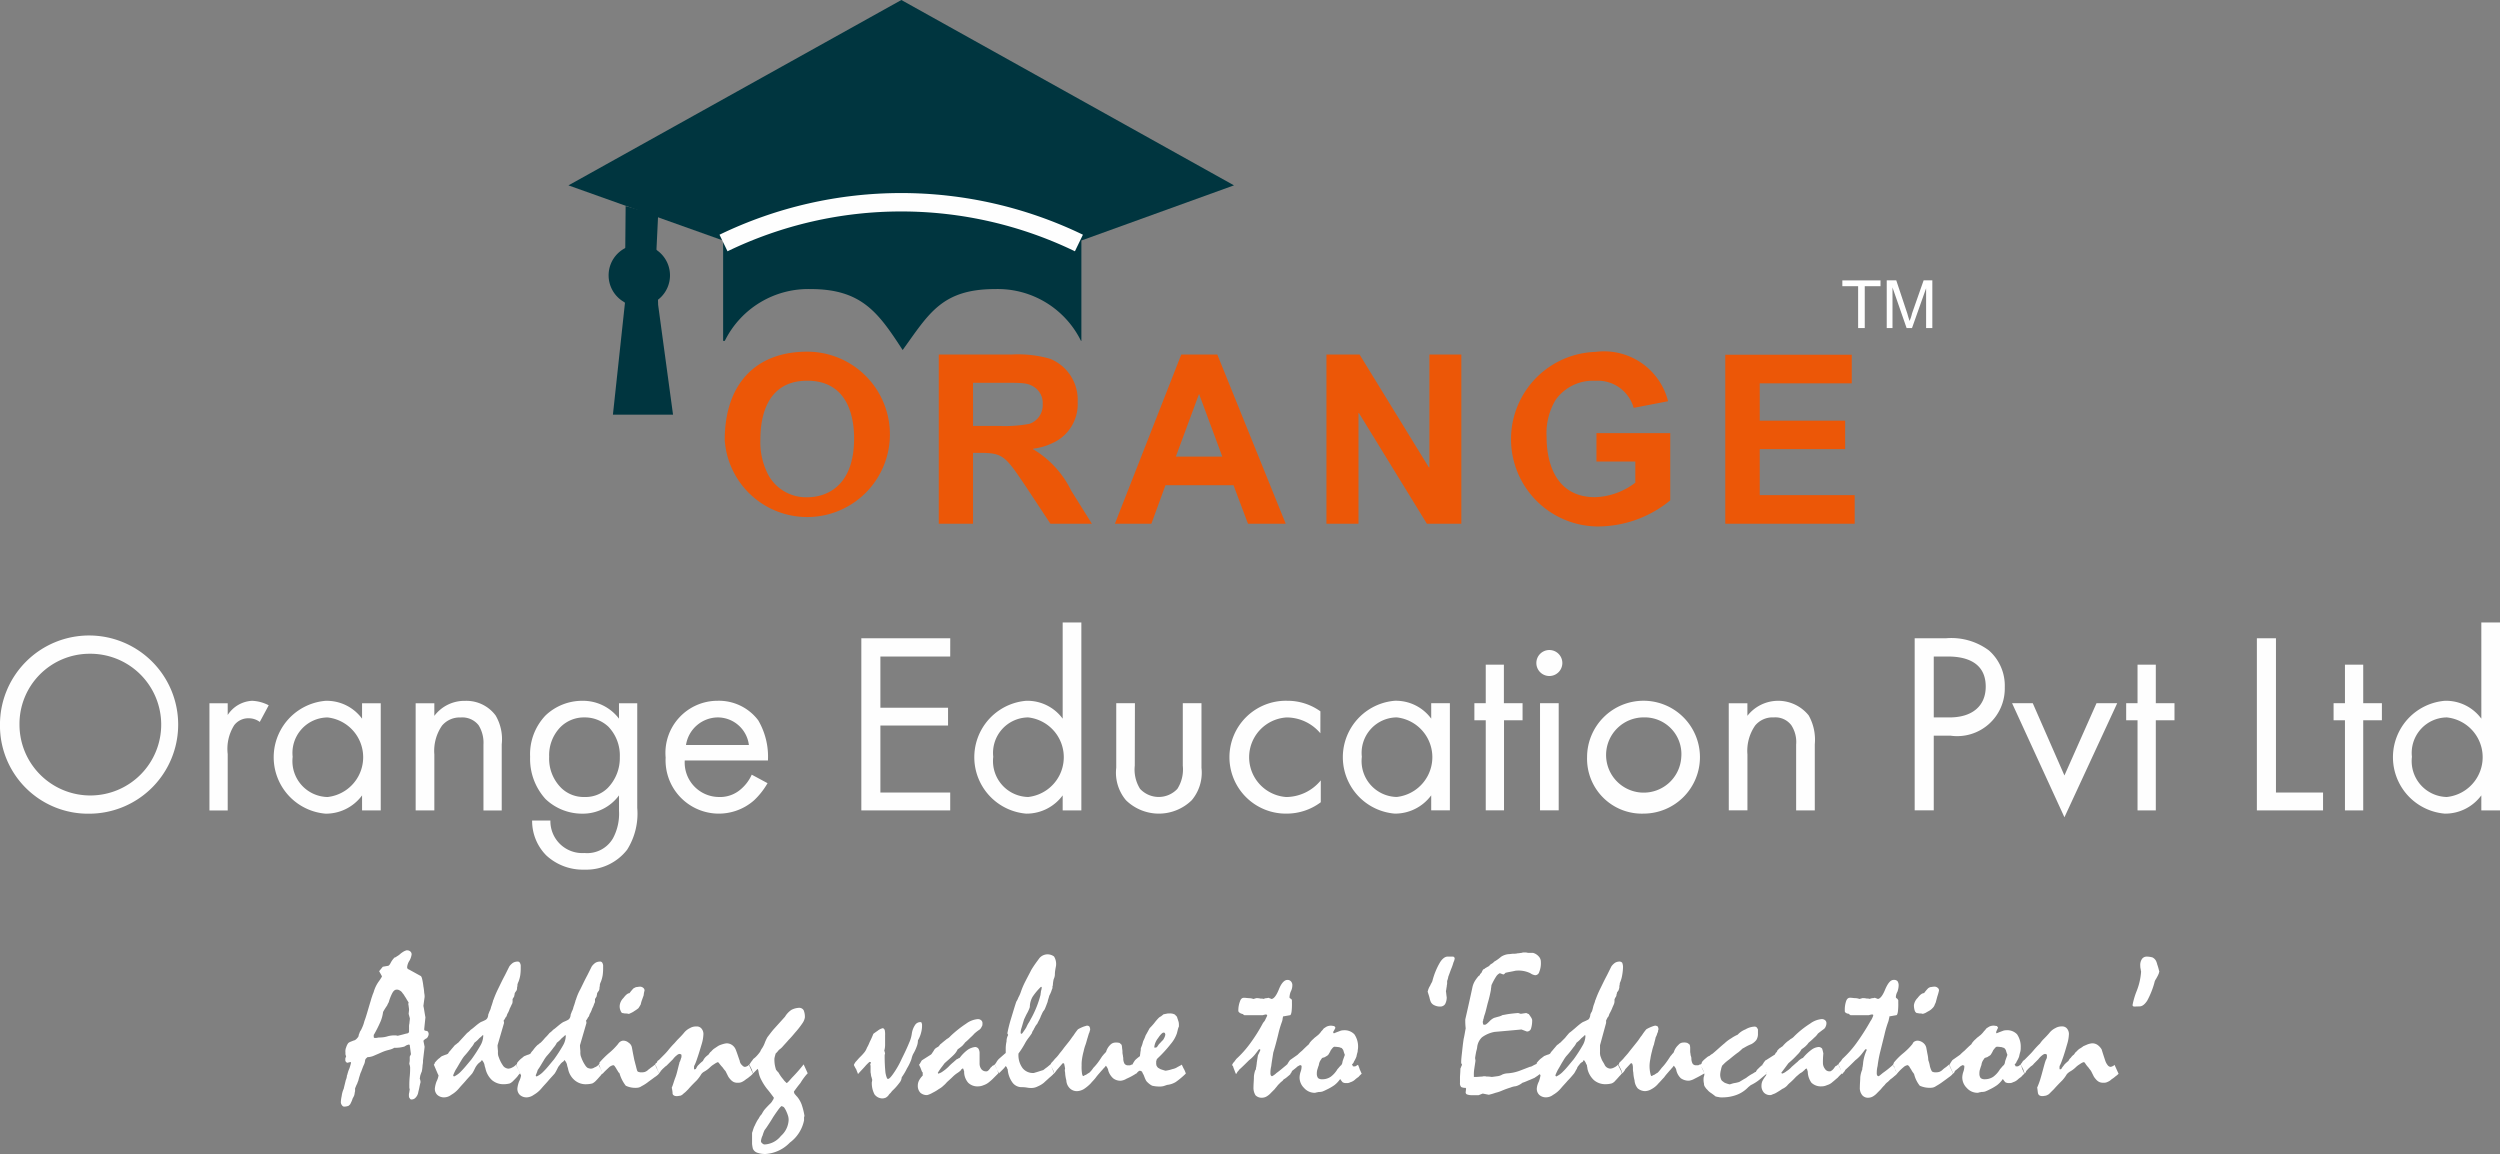<svg xmlns="http://www.w3.org/2000/svg" width="92.366" height="42.646" viewBox="0 0 92.366 42.646"><rect x="0" y="0" width="92.366" height="42.646" fill="#808080" stroke="none"/><defs><style>.a{fill:#00353f;}.a,.c,.d{fill-rule:evenodd;}.b{fill:none;stroke:#fefefe;stroke-miterlimit:10;stroke-width:0.68px;}.c{fill:#ec5707;}.d,.f{fill:#fff;}.e{fill:#fefefe;}</style></defs><g transform="translate(-2401 -3794)"><g transform="translate(1988.602 3531.986)"><path class="a" d="M452.351,274.608V270.9l5.638-2.038L445.7,262.014l-12.3,6.849,5.715,2.038v3.708h.061a3.441,3.441,0,0,1,3.172-1.915c1.9,0,2.513.889,3.4,2.252.965-1.333,1.44-2.252,3.417-2.252a3.426,3.426,0,0,1,3.172,1.915Z"/><path class="a" d="M437.282,278.739a1.134,1.134,0,1,1-1.134,1.133,1.131,1.131,0,0,1,1.134-1.133Z" transform="translate(-1.264 -7.685)"/><path class="a" d="M436.876,279.672l.031-3.57,1.2.337-.061,1.272.061,2.022v.015l.551,4.06h-2.221l.444-4.121Z" transform="translate(-1.394 -6.474)"/><path class="b" d="M444,277.345a15.071,15.071,0,0,1,13.131,0" transform="translate(-4.871 -6.353)"/><path class="c" d="M444.085,289.316a3.055,3.055,0,1,0,3.049-3.264c-1.961,0-3.049,1.256-3.049,3.264Zm1.318-.031c0-.919.291-2.16,1.731-2.16,1.547,0,1.731,1.425,1.731,2.13,0,1.807-1.057,2.176-1.731,2.176a1.591,1.591,0,0,1-1.425-.8,2.6,2.6,0,0,1-.306-1.348Zm6.6,3.125h1.256v-2.619h.26c.858,0,.935.122,1.7,1.256l.9,1.363h1.532l-.766-1.225a3.639,3.639,0,0,0-1.41-1.532v-.015a2.3,2.3,0,0,0,.7-.2,1.574,1.574,0,0,0,.95-1.532,1.629,1.629,0,0,0-1.026-1.593,4.29,4.29,0,0,0-1.44-.154h-2.666v6.251Zm1.272-5.209h.98c.858,0,1.011,0,1.256.153a.7.7,0,0,1,.322.629.727.727,0,0,1-.49.735,4.856,4.856,0,0,1-1.134.077h-.95V287.2Zm11.537,5.209-2.527-6.251h-1.333L458.5,292.41h1.348l.521-1.424h2.513l.536,1.424Zm-4.06-2.482.858-2.314.858,2.314Zm5.562,2.482H467.5v-4.091h.016l2.512,4.091H471.3v-6.251h-1.18v4.168H470.1l-2.559-4.168h-1.225v6.251Zm9.974-2.3h1.44v.782a2.574,2.574,0,0,1-1.486.536c-1.471,0-1.792-1.3-1.792-2.221a2.4,2.4,0,0,1,.337-1.379,1.694,1.694,0,0,1,1.47-.7,1.373,1.373,0,0,1,1.41,1l1.271-.245a2.439,2.439,0,0,0-2.681-1.823,3.226,3.226,0,0,0,.062,6.45,4.228,4.228,0,0,0,2.7-.965v-2.483h-2.727v1.058Zm4.765,2.3h4.78v-1.057h-3.508v-1.7h3.156V288.6h-3.156v-1.379h3.4v-1.057h-4.673v6.251Z" transform="translate(-4.911 -11.045)"/><path class="d" d="M521.061,282.939v-1.547h-.583v-.214h1.41v.214h-.582v1.547Zm1.057,0v-1.762h.352l.413,1.241c.031.122.062.2.077.26a1.383,1.383,0,0,0,.092-.276l.429-1.225h.322v1.762h-.23v-1.471l-.521,1.471h-.2l-.521-1.5v1.5Z" transform="translate(-40.012 -8.805)"/></g><g transform="translate(1969.293 3522.732)"><path class="e" d="M435.006,301.331a3.292,3.292,0,1,0-3.3-3.284,3.253,3.253,0,0,0,3.3,3.284Zm0-5.909a2.618,2.618,0,1,1-2.579,2.625,2.592,2.592,0,0,1,2.579-2.625Zm4.439,5.789h.675v-2.085a1.633,1.633,0,0,1,.24-1.064.655.655,0,0,1,.555-.256.675.675,0,0,1,.39.135l.33-.615a1.449,1.449,0,0,0-.615-.166,1.141,1.141,0,0,0-.9.525v-.435h-.675Zm5.639-3.39a1.618,1.618,0,0,0-1.35-.66,2.092,2.092,0,0,0,0,4.169,1.656,1.656,0,0,0,1.35-.675v.555h.69v-3.96h-.69Zm-1.275-.046a1.479,1.479,0,0,1,0,2.94,1.326,1.326,0,0,1-1.289-1.485,1.31,1.31,0,0,1,1.289-1.455Zm3.255,3.435h.69v-2.07a1.64,1.64,0,0,1,.285-1.064.854.854,0,0,1,.69-.3.765.765,0,0,1,.66.286,1.227,1.227,0,0,1,.18.72v2.43h.675v-2.445a1.727,1.727,0,0,0-.225-1.064,1.345,1.345,0,0,0-1.125-.541,1.391,1.391,0,0,0-1.14.555v-.465h-.69Zm7.513-3.39a1.67,1.67,0,0,0-1.35-.66,1.963,1.963,0,0,0-1.364.541,2.074,2.074,0,0,0-.57,1.529,2.2,2.2,0,0,0,.57,1.56,1.959,1.959,0,0,0,1.364.54,1.656,1.656,0,0,0,1.35-.675v.569a1.911,1.911,0,0,1-.225,1.02,1.1,1.1,0,0,1-1.05.54,1.18,1.18,0,0,1-1.26-1.2h-.675a1.807,1.807,0,0,0,.525,1.29,1.987,1.987,0,0,0,1.41.524,1.915,1.915,0,0,0,1.574-.734,2.5,2.5,0,0,0,.375-1.544v-3.87h-.675Zm-1.275-.046a1.272,1.272,0,0,1,.885.345,1.539,1.539,0,0,1,.42,1.125,1.581,1.581,0,0,1-.45,1.14,1.164,1.164,0,0,1-.855.33,1.189,1.189,0,0,1-.855-.33,1.522,1.522,0,0,1-.45-1.155,1.487,1.487,0,0,1,.4-1.08,1.227,1.227,0,0,1,.9-.375Zm6.179,2.115a1.51,1.51,0,0,1-.405.54,1.162,1.162,0,0,1-.81.285,1.272,1.272,0,0,1-1.26-1.35h3.074a2.662,2.662,0,0,0-.36-1.484,1.821,1.821,0,0,0-1.5-.721,1.926,1.926,0,0,0-1.92,2.1,1.968,1.968,0,0,0,3.27,1.575,2.765,2.765,0,0,0,.495-.63Zm-2.429-1.095a1.2,1.2,0,0,1,1.17-1.02,1.161,1.161,0,0,1,1.154,1.02Zm9.763-3.944H463.53v6.359h3.284v-.66h-2.58v-2.474h2.5v-.66h-2.5v-1.89h2.58Zm4.154,2.97a1.618,1.618,0,0,0-1.35-.66,2.092,2.092,0,0,0,0,4.169,1.656,1.656,0,0,0,1.35-.675v.555h.69v-6.944h-.69Zm-1.275-.046a1.479,1.479,0,0,1,0,2.94,1.327,1.327,0,0,1-1.29-1.485,1.31,1.31,0,0,1,1.29-1.455Zm3.944-.525h-.69v2.385a1.581,1.581,0,0,0,.36,1.2,1.739,1.739,0,0,0,2.429,0,1.582,1.582,0,0,0,.36-1.2v-2.385h-.69v2.309a1.336,1.336,0,0,1-.2.855.943.943,0,0,1-1.379,0,1.342,1.342,0,0,1-.195-.855Zm6.853.3a2.085,2.085,0,0,0-1.23-.39,2.085,2.085,0,1,0,0,4.169,2.1,2.1,0,0,0,1.244-.42V300.1a1.667,1.667,0,0,1-1.275.615,1.473,1.473,0,0,1,.015-2.94,1.631,1.631,0,0,1,1.245.585Zm4.094.27a1.618,1.618,0,0,0-1.35-.66,2.092,2.092,0,0,0,0,4.169,1.656,1.656,0,0,0,1.35-.675v.555h.69v-3.96h-.69Zm-1.274-.046a1.479,1.479,0,0,1,0,2.94,1.326,1.326,0,0,1-1.289-1.485,1.31,1.31,0,0,1,1.289-1.455Zm4.649.106v-.631h-.69v-1.424H486.6v1.424h-.42v.631h.42v3.329h.675v-3.329Zm.645-.631v3.96h.69v-3.96Zm-.135-1.484a.48.48,0,0,0,.96,0,.48.48,0,1,0-.96,0Zm3.974,5.564a2.085,2.085,0,1,0-2.1-2.085,2.026,2.026,0,0,0,2.1,2.085Zm0-3.555a1.355,1.355,0,0,1,1.38,1.47,1.39,1.39,0,1,1-1.38-1.47Zm3.135,3.435h.689v-2.07a1.641,1.641,0,0,1,.285-1.064.835.835,0,0,1,.69-.3.737.737,0,0,1,.645.286,1.13,1.13,0,0,1,.18.72v2.43h.689v-2.445a1.835,1.835,0,0,0-.225-1.064,1.444,1.444,0,0,0-2.265.014v-.465h-.689Zm6.868-6.359v6.359h.705v-2.76h.615a1.759,1.759,0,0,0,2.009-1.784,1.732,1.732,0,0,0-.585-1.364,2.323,2.323,0,0,0-1.589-.45Zm.705.675h.525c.45,0,1.395.09,1.395,1.11,0,.72-.5,1.14-1.335,1.14h-.585Zm2.894,1.725,1.934,4.214,1.95-4.214h-.765l-1.185,2.67-1.17-2.67Zm6,.631v-.631h-.69v-1.424h-.675v1.424h-.42v.631h.42v3.329h.675v-3.329Zm3.044-3.03v6.359h2.445v-.66h-1.74v-5.7Zm4.619,3.03v-.631h-.69v-1.424h-.675v1.424h-.42v.631h.42v3.329h.675v-3.329Zm3.674-.06a1.619,1.619,0,0,0-1.35-.66,2.092,2.092,0,0,0,0,4.169,1.657,1.657,0,0,0,1.35-.675v.555h.69v-6.944h-.69Zm-1.275-.046a1.478,1.478,0,0,1,0,2.94,1.326,1.326,0,0,1-1.289-1.485,1.31,1.31,0,0,1,1.289-1.455Z" transform="translate(0)"/><path class="f" d="M455.685,315.373a.166.166,0,0,1-.015-.075v-.045a.38.38,0,0,1,.03-.195.474.474,0,0,1,.075-.15.332.332,0,0,1,.075-.045c.045-.015.105-.045.165-.06a.329.329,0,0,0,.1-.09.136.136,0,0,0,.045-.105,1,1,0,0,0,.045-.12.611.611,0,0,0,.075-.135,1.273,1.273,0,0,0,.09-.255c.06-.15.12-.375.21-.675.03-.09.045-.165.075-.24.015-.06.045-.12.06-.165a1.245,1.245,0,0,1,.2-.405c.045-.06.075-.12.1-.15v-.03l-.1-.18.135-.165.18-.031c.045,0,.075-.045.105-.1a.783.783,0,0,1,.15-.21c.03,0,.045-.015.09-.045a.651.651,0,0,0,.135-.1,1.051,1.051,0,0,1,.135-.09c.045-.015.06-.03.09-.03a.182.182,0,0,1,.135.045.137.137,0,0,1,.045.105.641.641,0,0,1-.075.225.524.524,0,0,0-.09.24c0,.03,0,.045.015.06s.03.03.045.03l.435.24c.015,0,.045.045.06.12a2.385,2.385,0,0,1,.045.27,1.687,1.687,0,0,1,.03.24.629.629,0,0,1,.015.15c-.015.106-.03.211-.045.33.03.135.045.27.075.42-.015.15-.03.285-.045.435a.056.056,0,0,0,.015.045c0,.015.015.015.03.015a.209.209,0,0,1,.09.03.206.206,0,0,1,.03.09.214.214,0,0,1-.03.1c0,.015-.03.045-.045.06a.332.332,0,0,0-.075.045l-.045.045.045.225-.06.51a.677.677,0,0,1-.015.165,1.51,1.51,0,0,1-.03.24,1.117,1.117,0,0,0-.06.166.526.526,0,0,1-.015.09.428.428,0,0,1,.03.134c-.015.06-.03.12-.045.2s-.03.12-.045.2a.367.367,0,0,1-.1.18.193.193,0,0,1-.15.06c-.03,0-.045-.015-.06-.045-.03-.03-.03-.06-.03-.12a.3.3,0,0,1,.015-.1.819.819,0,0,1,.015-.1.637.637,0,0,1-.015-.076v-.075a3.12,3.12,0,0,1,.015-.33,3.1,3.1,0,0,0,.015-.33.428.428,0,0,0-.03-.135c0-.045.015-.09.015-.135v-.135l.045-.09-.045-.344-.03-.015c-.015,0-.03.015-.06.015a.8.8,0,0,0-.105.06,1.054,1.054,0,0,1-.135.03,1.083,1.083,0,0,1-.24.015.525.525,0,0,1-.134.06c-.046.015-.121.03-.21.06s-.18.075-.285.12c-.075.03-.135.06-.18.075a.783.783,0,0,1-.135.03c-.03,0-.06,0-.075.03a.141.141,0,0,0-.06.09.453.453,0,0,1-.045.165c-.03.06-.06.15-.1.254a.53.53,0,0,0-.045.12,2.048,2.048,0,0,0-.06.21,1.106,1.106,0,0,0-.045.12c-.03.044-.044.1-.075.165v.105c-.015.045-.015.09-.03.15a.83.83,0,0,1-.06.12.927.927,0,0,1-.075.18c-.015.046-.045.06-.075.09a.448.448,0,0,1-.15.03.09.09,0,0,1-.09-.045.182.182,0,0,1-.045-.135,1.192,1.192,0,0,1,.03-.21.931.931,0,0,1,.075-.27c.03-.135.06-.24.075-.314a.515.515,0,0,0,.045-.18c.015-.015.015-.045.03-.09a1.112,1.112,0,0,1,.06-.165,1.9,1.9,0,0,0,.06-.21l-.015-.03-.12.03c-.03-.015-.045-.015-.06-.045a.114.114,0,0,1-.015-.075v-.045c.015-.03.015-.046.03-.075ZM457,314.7a.909.909,0,0,0,.24-.045.949.949,0,0,1,.255-.03.3.3,0,0,1,.105.015l.18-.045c.06-.015.1-.03.18-.045.015,0,.03-.015.045-.03.015,0,.015-.03.015-.044v-.151a.5.5,0,0,1,.015-.15c0-.06.015-.12.015-.18l-.045-.165.015-.15c0-.06-.015-.105-.015-.15a.165.165,0,0,1,0-.12c-.015-.015-.015-.03-.03-.045-.015-.03-.03-.045-.045-.075s-.045-.075-.075-.12a.48.48,0,0,0-.075-.105.242.242,0,0,0-.105-.1.182.182,0,0,0-.12-.03c-.045,0-.1.03-.15.12a1.649,1.649,0,0,0-.135.345.791.791,0,0,0-.06.12,2.532,2.532,0,0,0-.15.24,1.3,1.3,0,0,1-.09.345,4.734,4.734,0,0,1-.24.48.054.054,0,0,0-.015.045v.045c0,.015,0,.03.015.03,0,.015.015.015.03.015a.412.412,0,0,0,.12-.015Zm1.935,1.005.03-.03v-.03a1.173,1.173,0,0,1,.12-.134c.03-.03.06-.046.075-.06a.386.386,0,0,1,.075-.06c.046-.015.105-.045.165-.06l.06-.03a.488.488,0,0,1,.09-.12c.045-.06.09-.105.15-.18a.2.2,0,0,1,.06-.045.318.318,0,0,1,.075-.06,143.473,143.473,0,0,1,.33-.36.751.751,0,0,0,.135-.12c.075-.045.165-.135.285-.225a.971.971,0,0,1,.09-.06,1.471,1.471,0,0,0,.165-.075.18.18,0,0,0,.075-.075.286.286,0,0,0,.03-.12c.015-.044.03-.075.045-.12a.526.526,0,0,0,.06-.165c.03-.075.045-.134.06-.179s.015-.075.03-.09a3.731,3.731,0,0,1,.165-.39c.075-.15.15-.315.255-.51l.165-.33a.566.566,0,0,1,.135-.134.339.339,0,0,1,.165-.045.09.09,0,0,1,.09.045.245.245,0,0,1,.03.15,1.863,1.863,0,0,1-.015.3,1.149,1.149,0,0,1-.075.27c-.015.015-.015.045-.03.075a.365.365,0,0,1-.015.12.223.223,0,0,1-.015.1c-.015.03-.045.06-.06.09s-.015.03-.015.06a.633.633,0,0,0-.015.075l-.045.076a.055.055,0,0,0-.015.045v.06a.259.259,0,0,1-.015.09c-.03.045-.045.1-.09.18a.806.806,0,0,1-.09.2l-.03.09a.211.211,0,0,0-.045.06.3.3,0,0,1-.06.09l.015.09-.24.825c0,.105.015.18.015.24a.5.5,0,0,0,.015.165c.015.03.03.09.06.15a1.07,1.07,0,0,0,.1.18.236.236,0,0,0,.105.1.269.269,0,0,0,.1.03.336.336,0,0,0,.15-.045.41.41,0,0,0,.135-.1l.09.18c.015.045.045.1.06.15-.015,0-.045.03-.075.075s-.09.105-.165.18a.468.468,0,0,1-.135.105.894.894,0,0,1-.21.03.656.656,0,0,1-.45-.15.819.819,0,0,1-.24-.42,1.055,1.055,0,0,0-.03-.1.667.667,0,0,0-.015-.075.4.4,0,0,0-.09-.15.211.211,0,0,1-.045.06c-.015.015-.06.045-.09.075s-.075.09-.1.135l-.045.09a1.315,1.315,0,0,1-.075.135c-.075.09-.165.18-.24.27s-.165.18-.24.27a1.081,1.081,0,0,1-.3.255.433.433,0,0,1-.24.09.364.364,0,0,1-.27-.09.308.308,0,0,1-.09-.255,1.083,1.083,0,0,1,.06-.24.755.755,0,0,0,.075-.225l-.03-.06Zm1.83-1.05a.073.073,0,0,0-.015-.045,1.143,1.143,0,0,1-.135.12,1.011,1.011,0,0,1-.18.166.734.734,0,0,1-.12.179,3.253,3.253,0,0,1-.255.315,1.257,1.257,0,0,0-.12.18c-.06.09-.12.21-.2.33-.03.06-.06.12-.09.2,0,.015.015.03.03.045a.844.844,0,0,0,.27-.2c.1-.1.225-.254.375-.434a5.519,5.519,0,0,0,.33-.51.74.74,0,0,0,.105-.345Zm1.215,1.05.03-.03v-.03a1.228,1.228,0,0,1,.12-.134c.03-.03.06-.046.075-.06a.4.4,0,0,1,.075-.06c.044-.015.1-.045.165-.06l.06-.03a.484.484,0,0,1,.09-.12,1.289,1.289,0,0,1,.15-.18.2.2,0,0,1,.06-.045.314.314,0,0,1,.075-.06,1.876,1.876,0,0,0,.165-.18,1.813,1.813,0,0,0,.165-.18.749.749,0,0,0,.135-.12c.075-.045.165-.135.285-.225a.945.945,0,0,1,.09-.06,1.518,1.518,0,0,0,.165-.075.182.182,0,0,0,.075-.075.279.279,0,0,0,.03-.12c.015-.044.03-.075.045-.12a.539.539,0,0,0,.06-.165c.03-.075.045-.134.06-.179s.015-.075.03-.09a1.952,1.952,0,0,1,.165-.39c.075-.15.15-.315.255-.51l.165-.33a.565.565,0,0,1,.135-.134.342.342,0,0,1,.165-.045.09.09,0,0,1,.09.045.245.245,0,0,1,.03.15,1.928,1.928,0,0,1-.015.3,1.2,1.2,0,0,1-.075.27c-.015.015-.015.045-.03.075a.378.378,0,0,1-.015.12.216.216,0,0,1-.015.1c-.015.03-.045.06-.06.09s-.015.03-.015.06a.615.615,0,0,0-.015.075l-.045.076a.055.055,0,0,0-.015.045v.06a.148.148,0,0,1-.03.09.767.767,0,0,1-.075.18.786.786,0,0,1-.09.2l-.03.09a.2.2,0,0,0-.045.06.307.307,0,0,1-.06.09l.015.09-.24.825c0,.105.015.18.015.24a.521.521,0,0,0,.015.165c.015.03.03.09.06.15a1.148,1.148,0,0,0,.1.18.324.324,0,0,0,.09.1.344.344,0,0,0,.12.03.243.243,0,0,0,.135-.045.341.341,0,0,0,.15-.1l.09.18c.015.045.045.1.06.15-.015,0-.045.03-.075.075-.045.045-.09.105-.165.18a.473.473,0,0,1-.135.105.9.9,0,0,1-.21.03.629.629,0,0,1-.45-.15.726.726,0,0,1-.24-.42.823.823,0,0,0-.03-.1.667.667,0,0,0-.015-.075.4.4,0,0,0-.09-.15.211.211,0,0,1-.045.06.392.392,0,0,0-.09.075c-.03.045-.075.09-.1.135l-.045.09a1.45,1.45,0,0,1-.076.135c-.075.09-.165.18-.24.27s-.165.18-.24.27a1.081,1.081,0,0,1-.3.255.473.473,0,0,1-.24.09.364.364,0,0,1-.27-.09.308.308,0,0,1-.09-.255,1.084,1.084,0,0,1,.06-.24.756.756,0,0,0,.075-.225l-.03-.06Zm1.829-1.05a.075.075,0,0,0-.015-.045,1.2,1.2,0,0,1-.135.12,1.026,1.026,0,0,1-.179.166.751.751,0,0,1-.12.179,3.424,3.424,0,0,1-.255.315,1.211,1.211,0,0,0-.12.18c-.06.09-.12.21-.21.33a1.648,1.648,0,0,1-.075.2c0,.015.015.03.03.045a.839.839,0,0,0,.27-.2c.105-.1.225-.254.375-.434a5.387,5.387,0,0,0,.33-.51.74.74,0,0,0,.105-.345Zm1.215,1.05.03-.03v-.045a3.559,3.559,0,0,1,.345-.345,2.423,2.423,0,0,0,.345-.345.253.253,0,0,1,.09-.09.207.207,0,0,1,.09-.03.3.3,0,0,1,.21.076.262.262,0,0,1,.12.179c.015.075.03.165.045.24s.03.15.045.225c.015.045.03.12.06.225a1.632,1.632,0,0,0,.045.165c.015.03.03.045.06.045a.194.194,0,0,0,.09.015.415.415,0,0,0,.134-.015.359.359,0,0,0,.135-.09c.045-.03.075-.06.12-.09s.075-.06.12-.09l.15.33a.792.792,0,0,1-.165.135c-.06.045-.135.1-.225.165a1.423,1.423,0,0,1-.255.165.316.316,0,0,1-.165.06.823.823,0,0,1-.42-.075,1.338,1.338,0,0,1-.225-.434.08.08,0,0,0-.045-.06.8.8,0,0,0-.06-.1.9.9,0,0,0-.075-.12.081.081,0,0,0-.06-.045.342.342,0,0,0-.15.075c-.06.06-.15.135-.24.24a1.1,1.1,0,0,1-.045-.121.763.763,0,0,1-.06-.15.054.054,0,0,0-.015-.03c-.015-.015-.015-.03-.03-.03Zm1.515-2.88a.184.184,0,0,1,.135.045.117.117,0,0,1,.045.105.776.776,0,0,0-.03.165c-.03.09-.06.166-.075.211s-.03.1-.03.12a1.328,1.328,0,0,1-.09.15,1.3,1.3,0,0,1-.15.105.607.607,0,0,1-.135.075.242.242,0,0,1-.075.03.377.377,0,0,0-.12-.015c-.045,0-.075-.015-.105-.015s-.06-.046-.075-.091a.379.379,0,0,1-.03-.195.455.455,0,0,1,.135-.27q.135-.18.225-.18a1.606,1.606,0,0,1,.15-.179l.09-.045c.045,0,.09-.015.135-.015Zm.57,2.88c.015-.03.015-.045.045-.06s.03-.044.045-.075a.469.469,0,0,0,.105-.09l.12-.121a2.15,2.15,0,0,0,.165-.179,3.08,3.08,0,0,1,.225-.255c.045-.046.09-.105.15-.165s.135-.135.21-.225a.63.63,0,0,1,.225-.18.437.437,0,0,1,.24-.06.221.221,0,0,1,.195.09.31.31,0,0,1,.06.224,1.382,1.382,0,0,1-.06.33c-.045.15-.105.36-.195.615a1.562,1.562,0,0,1-.06.15.252.252,0,0,0-.03.075v.06a.056.056,0,0,0,.015.045c.015,0,.03-.015.045-.015s.015-.03.03-.045a.315.315,0,0,1,.089-.12,1.374,1.374,0,0,1,.15-.135.515.515,0,0,1,.075-.12.7.7,0,0,1,.12-.105.217.217,0,0,0,.045-.06c.015-.015.03-.045.06-.06a.727.727,0,0,1,.1-.1c.045-.03.09-.06.15-.1s.135-.06.179-.075a.8.8,0,0,1,.135-.03.345.345,0,0,1,.21.06.381.381,0,0,1,.135.165c.06.15.1.285.15.42a.251.251,0,0,0,.09.165.15.15,0,0,0,.1.06.217.217,0,0,0,.09-.03c.014,0,.044-.03.06-.045l.15.33c-.046.03-.075.075-.12.1a.8.8,0,0,1-.135.1.68.68,0,0,1-.15.1.3.3,0,0,1-.15.03.322.322,0,0,1-.165-.03.408.408,0,0,1-.12-.1.616.616,0,0,1-.075-.1c-.03-.06-.06-.12-.1-.2a1.119,1.119,0,0,1-.106-.135c-.044-.045-.09-.1-.15-.18l-.03-.015a.607.607,0,0,0-.135.075.8.8,0,0,0-.135.1,1.046,1.046,0,0,1-.24.18.323.323,0,0,0-.1.09,1.394,1.394,0,0,1-.165.225c-.09.09-.2.195-.315.33l-.09.09c-.03.03-.075.06-.105.09a.238.238,0,0,1-.1.06c-.03,0-.075.015-.135.015-.09,0-.15-.045-.15-.105s-.015-.134-.03-.21c.045-.09.075-.225.134-.375s.09-.33.15-.54a.054.054,0,0,1,.015-.044c.015-.015.015-.045.03-.075a.585.585,0,0,1,.03-.09v-.06a.054.054,0,0,0-.015-.045c-.015,0-.03-.015-.06-.015a.168.168,0,0,0-.09.045.686.686,0,0,0-.15.151l-.165.165-.075.075a.4.4,0,0,0-.09.075.7.7,0,0,0-.105.105c-.015,0-.015.015-.03.045a.189.189,0,0,0-.045.06c-.015-.031-.03-.076-.06-.135a.722.722,0,0,0-.09-.195Zm3.48,0c.014-.03.044-.045.06-.09a.809.809,0,0,0,.09-.12.765.765,0,0,0,.12-.105,1.569,1.569,0,0,0,.135-.165.624.624,0,0,1,.075-.134.977.977,0,0,0,.09-.18,1.471,1.471,0,0,1,.105-.225c.06-.075.135-.18.225-.285l.42-.465a.794.794,0,0,1,.24-.255.676.676,0,0,1,.285-.075.188.188,0,0,1,.165.09.625.625,0,0,1,.045.27.522.522,0,0,1-.09.21,3.131,3.131,0,0,1-.27.345c-.075.09-.15.18-.24.27-.075.09-.164.18-.24.27a.806.806,0,0,1-.12.1.912.912,0,0,1-.12.135c-.015.06-.03.1-.045.18a1.228,1.228,0,0,0,.015.24,1.682,1.682,0,0,0,.045.18c.015.015.045.06.09.1a1.4,1.4,0,0,0,.165.24c.015.015.03.045.06.075l.075.075c.044-.015.1-.09.21-.21a5.535,5.535,0,0,0,.42-.48l.15.33a1.059,1.059,0,0,0-.105.12,2.179,2.179,0,0,0-.165.24c-.075.089-.165.21-.24.315a.223.223,0,0,0,.03.09c.03.03.06.075.09.1a1.012,1.012,0,0,1,.165.285,2.469,2.469,0,0,1,.105.42c0,.015-.015.045-.015.06v.105a1.35,1.35,0,0,1-.525.825,1.367,1.367,0,0,1-.885.42.868.868,0,0,1-.315-.045.272.272,0,0,1-.166-.15,1.229,1.229,0,0,1-.03-.18v-.375a.155.155,0,0,1,.016-.075c.014-.045.03-.1.06-.18.03-.045.045-.1.075-.15a.982.982,0,0,1,.1-.165.519.519,0,0,1,.105-.15,1.329,1.329,0,0,1,.09-.15c.075-.09.15-.165.209-.225a.427.427,0,0,0,.105-.135.2.2,0,0,0,.045-.1c-.09-.12-.165-.225-.256-.33a2.026,2.026,0,0,1-.209-.33.938.938,0,0,1-.105-.33.26.26,0,0,0-.03-.075l-.165.166a.764.764,0,0,1-.046-.135c-.03-.06-.06-.12-.1-.195Zm1.2,1.53c-.016,0-.045.03-.106.105-.044.06-.12.165-.209.3-.045.076-.1.165-.15.24-.06.09-.105.165-.166.24a1.1,1.1,0,0,0-.074.2.6.6,0,0,0-.061.2.092.092,0,0,0,.045.09.119.119,0,0,0,.106.044.822.822,0,0,0,.585-.314.833.833,0,0,0,.285-.585.53.53,0,0,0-.015-.135,1.215,1.215,0,0,0-.06-.165.839.839,0,0,0-.09-.165.132.132,0,0,0-.09-.045Zm2.669-1.53a.828.828,0,0,1,.06-.1c.046-.045.09-.105.165-.18a1.813,1.813,0,0,0,.165-.18.6.6,0,0,0,.09-.165,1.334,1.334,0,0,0,.1-.21,2.953,2.953,0,0,0,.135-.3c.014-.015.06-.046.165-.12a.466.466,0,0,1,.18-.09c.03,0,.044.015.075.06a.781.781,0,0,1,.015.21v.345a.722.722,0,0,1-.03.21c0,.015.014.03.014.044s.015.046.015.06-.015.045-.015.075a5.941,5.941,0,0,0,.03.645c.03.15.06.225.089.225.045,0,.106-.06.2-.195a3.294,3.294,0,0,0,.315-.555q.18-.36.27-.585a1.2,1.2,0,0,0,.1-.345.771.771,0,0,1,.121-.315.232.232,0,0,1,.195-.105c.03,0,.045.015.045.03s.015.03.015.045a.985.985,0,0,1-.03.3,1.06,1.06,0,0,1-.121.3.6.6,0,0,1-.044.225,1.585,1.585,0,0,1-.135.285.857.857,0,0,0-.06.18,1.764,1.764,0,0,1-.165.345,2.184,2.184,0,0,1-.195.33.354.354,0,0,1-.09.21,1.938,1.938,0,0,1-.255.285c-.03.03-.045.06-.075.09a.385.385,0,0,0-.075.09.416.416,0,0,1-.09.075.364.364,0,0,1-.12.03.368.368,0,0,1-.3-.15.9.9,0,0,1-.1-.45.3.3,0,0,0,.014-.1c-.014-.03-.014-.06-.03-.1s-.014-.1-.03-.165v-.18c0-.06,0-.09-.015-.1l.03-.09-.045-.015c-.014,0-.06.045-.135.12-.06.075-.165.18-.3.33-.015-.06-.044-.105-.06-.166a1.541,1.541,0,0,1-.09-.165Zm2.519-.165.33-.21a.205.205,0,0,0,.044-.06.858.858,0,0,0,.06-.09.261.261,0,0,1,.06-.075.632.632,0,0,1,.1-.06.609.609,0,0,0,.075-.09c.045-.03.09-.076.15-.121.014-.015.06-.045.09-.075a.425.425,0,0,0,.135-.105,4.153,4.153,0,0,1,.585-.465.839.839,0,0,1,.42-.165.183.183,0,0,1,.135.045.135.135,0,0,1,.045.1c0,.06,0,.1-.03.135a.261.261,0,0,1-.075.105,1.616,1.616,0,0,0-.194.15,1.489,1.489,0,0,1-.151.15,2.432,2.432,0,0,1-.195.18.361.361,0,0,1-.06.075.35.35,0,0,1-.076.075,1.365,1.365,0,0,1-.135.1.679.679,0,0,1-.15.21c-.09.09-.195.18-.33.3-.014.015-.044.06-.09.12a2.118,2.118,0,0,0-.165.24l.015.03a.5.5,0,0,0,.18-.09,1.419,1.419,0,0,0,.2-.165,1.99,1.99,0,0,1,.195-.18c.045-.045.09-.075.1-.09s.045-.015.06-.03.03-.015.06-.03a1.421,1.421,0,0,1,.3-.3.623.623,0,0,1,.27-.1.158.158,0,0,1,.12.06.322.322,0,0,1,.044.18v.36a.344.344,0,0,0,.06.21.213.213,0,0,0,.18.09.09.09,0,0,0,.06-.015c.015-.015.045-.03.06-.06a.2.2,0,0,0,.044-.06c.016-.015.046-.03.06-.06a.054.054,0,0,1,.03-.015.214.214,0,0,0,.06-.045c.03.06.06.135.09.18a.769.769,0,0,1,.045.15l-.165.165a1.494,1.494,0,0,1-.165.15.61.61,0,0,1-.21.12.527.527,0,0,1-.211.045.485.485,0,0,1-.359-.135.621.621,0,0,1-.15-.4.087.087,0,0,0-.016-.06.153.153,0,0,0-.03-.075c-.015.015-.03.03-.044.03-.016.015-.03.045-.046.06a.856.856,0,0,1-.12.09,1.1,1.1,0,0,0-.165.135c-.09.09-.165.15-.225.21a.9.9,0,0,1-.12.12.7.7,0,0,1-.165.121,1.48,1.48,0,0,1-.225.135.862.862,0,0,1-.12.06.586.586,0,0,1-.09.03.352.352,0,0,1-.254-.09.366.366,0,0,1-.091-.27.4.4,0,0,1,.046-.18.723.723,0,0,1,.135-.18v-.12c-.015,0-.015-.015-.03-.03-.015-.045-.03-.075-.045-.12s-.045-.09-.06-.135a.214.214,0,0,0,.045-.06.9.9,0,0,1,.06-.1Zm2.684.165c.015-.03.045-.06.06-.09a.613.613,0,0,1,.09-.12l.24-.21c.014,0,.014-.015.014-.03v-.12a1.192,1.192,0,0,1,.03-.285.478.478,0,0,1,.06-.24l-.03-.06a4.807,4.807,0,0,1,.135-.54c.06-.195.12-.405.195-.63a.684.684,0,0,0,.075-.15,1.229,1.229,0,0,0,.09-.2,2.788,2.788,0,0,1,.165-.39c.075-.15.15-.285.225-.435.121-.2.225-.33.3-.435a.4.4,0,0,1,.24-.135.4.4,0,0,1,.3.075.53.53,0,0,1,.076.314c0,.03-.016.09-.03.18s-.015.135-.015.18a.45.45,0,0,1-.044.165,1.142,1.142,0,0,0-.03.21c0,.03-.015.045-.015.06v.06a1.009,1.009,0,0,0-.044.12,1.486,1.486,0,0,1-.076.165c-.015.075-.045.135-.06.225-.03.075-.06.165-.1.254a.316.316,0,0,1-.06.09.9.9,0,0,0-.06.12.745.745,0,0,0-.045.105,1.514,1.514,0,0,1-.075.15c-.015.03-.03.06-.044.09a.5.5,0,0,0-.09.135.452.452,0,0,0-.046.09.292.292,0,0,0-.06.12c-.03.045-.06.09-.105.15a1.5,1.5,0,0,0-.15.225,3.052,3.052,0,0,1-.24.375.805.805,0,0,0,.15.54.486.486,0,0,0,.42.18s.045-.015.1-.03.135-.045.241-.075c.045-.03.075-.06.12-.09s.09-.075.15-.12l.134.33a1.759,1.759,0,0,1-.18.165c-.06.06-.135.12-.195.18a.906.906,0,0,1-.225.135.514.514,0,0,1-.24.06.815.815,0,0,1-.164-.015,1.088,1.088,0,0,0-.2-.015.419.419,0,0,1-.33-.165.947.947,0,0,1-.18-.495c-.016-.015-.016-.03-.03-.06,0-.015-.015-.03-.046-.06a.731.731,0,0,1-.1.12l-.15.15Zm1.725-2.864-.015-.015a2.224,2.224,0,0,0-.315.375.772.772,0,0,0-.1.345.163.163,0,0,1-.015.075,1.529,1.529,0,0,1-.075.166c-.045.075-.075.15-.12.24-.044.135-.075.254-.1.33a.533.533,0,0,0-.03.18l.014.03c.03,0,.046-.015.076-.06s.074-.1.12-.18a1.351,1.351,0,0,1,.075-.15c.045-.06.075-.135.12-.21a3.7,3.7,0,0,0,.33-.84c0-.045.015-.09.015-.135a.521.521,0,0,0,.03-.15Zm.33,2.864c0-.015.015-.015.015-.03a.046.046,0,0,0,.015-.03,1.275,1.275,0,0,0,.134-.15,1.326,1.326,0,0,0,.18-.21,2.593,2.593,0,0,0,.164-.21l.18-.225c.06-.075.105-.15.166-.225a2.171,2.171,0,0,1,.164-.225,1.422,1.422,0,0,1,.225-.105c.06-.015.09-.03.105-.03a.125.125,0,0,1,.09.03.219.219,0,0,1,.03.105.11.11,0,0,1-.015.06.214.214,0,0,1-.03.09c-.015.045-.03.1-.045.15-.03.09-.045.165-.076.256a1.589,1.589,0,0,0-.074.254,2.351,2.351,0,0,0-.06.285,1.343,1.343,0,0,0-.015.24,1.531,1.531,0,0,0,.015.3c.015.075.03.1.06.09a.227.227,0,0,1,.089-.045.9.9,0,0,1,.12-.076.946.946,0,0,0,.15-.18,1.878,1.878,0,0,0,.2-.24c.044-.06.09-.135.135-.2a.321.321,0,0,0,.06-.075c.03-.015.044-.044.075-.075a.572.572,0,0,1,.15-.255.265.265,0,0,1,.2-.089.469.469,0,0,1,.15.015c.03.03.06.045.075.075a.528.528,0,0,1,.015.09c0,.045.015.09.015.165a.423.423,0,0,0,.015.12.832.832,0,0,0,.015.105.4.4,0,0,0,.045.21.157.157,0,0,0,.15.06h.06a.251.251,0,0,1,.076-.03l.15.33a2.223,2.223,0,0,1-.36.195.513.513,0,0,1-.21.075.431.431,0,0,1-.285-.09.623.623,0,0,1-.18-.285.213.213,0,0,0-.03-.09.31.31,0,0,0-.06-.09.416.416,0,0,1-.075.09c-.03.03-.06.075-.09.1-.06.075-.135.15-.2.24s-.135.15-.195.225a1.5,1.5,0,0,1-.255.21.554.554,0,0,1-.241.075.374.374,0,0,1-.27-.1.435.435,0,0,1-.134-.3,1.327,1.327,0,0,1-.045-.285q-.022-.112,0-.135a1.558,1.558,0,0,0-.03-.165c0-.03-.015-.045-.03-.045h-.03l-.195.225a.193.193,0,0,0-.045.06c-.016.015-.045.06-.076.091a.337.337,0,0,0-.044-.135c-.03-.06-.06-.12-.09-.195Zm3.029,0a1.019,1.019,0,0,1,.1-.165c.045-.045.1-.09.18-.15,0-.045.015-.1.015-.15a.419.419,0,0,0,.015-.135c.015-.045.03-.075.046-.12s.03-.105.044-.15a1.454,1.454,0,0,0,.089-.21c.046-.075.091-.165.151-.27a2.175,2.175,0,0,0,.164-.18,1.933,1.933,0,0,1,.166-.195.3.3,0,0,1,.09-.06c.03-.03.06-.045.09-.075.03,0,.06-.015.089-.015a.335.335,0,0,1,.12-.015.422.422,0,0,1,.15.015c.045.015.076.03.09.06a.134.134,0,0,1,.06.09c.016.045.031.09.045.135s.015.1.015.165v.015a.654.654,0,0,0-.045.135l-.03.12a1.215,1.215,0,0,1-.225.39,4.726,4.726,0,0,1-.479.525c-.03.03-.046.046-.046.075a.118.118,0,0,0-.014.075.349.349,0,0,0,.014.135c.03.045.046.075.09.09a.26.26,0,0,0,.09.045c.046.015.091.03.15.045a1.287,1.287,0,0,0,.255-.06.525.525,0,0,0,.21-.09c.015,0,.03-.015.06-.03a.341.341,0,0,0,.075-.045c.03.06.06.135.09.18a1.017,1.017,0,0,1,.06.15,2.914,2.914,0,0,1-.375.314.769.769,0,0,1-.315.105l-.134.045a.629.629,0,0,1-.18.015,1.143,1.143,0,0,1-.24-.03.651.651,0,0,1-.165-.12.279.279,0,0,1-.076-.1c-.03-.06-.044-.105-.074-.18a.781.781,0,0,1-.06-.121c-.03-.015-.046-.03-.076-.03a.06.06,0,0,0-.06.03c-.03.015-.045.045-.075.076-.015-.031-.03-.076-.06-.135s-.06-.12-.09-.195Zm1.155-1.185c-.046,0-.12.075-.21.21a.651.651,0,0,0-.135.315v.03h.046a.078.078,0,0,0,.06-.03c.015-.03.044-.06.06-.09l.074-.076c.03-.03.046-.06.076-.075a.8.8,0,0,0,.06-.105.388.388,0,0,0,.03-.1c0-.03-.015-.045-.015-.06a.053.053,0,0,0-.044-.015Zm2.535,1.185.014-.03a.266.266,0,0,1,.06-.075c.015-.03.045-.06.076-.105a3.831,3.831,0,0,0,.509-.57,6.071,6.071,0,0,0,.48-.765.641.641,0,0,0,.075-.1c.016-.045.045-.09.076-.165,0-.015,0-.015-.015-.03a.054.054,0,0,0-.03-.015.658.658,0,0,1-.076.015.158.158,0,0,1-.075.015h-.645a.21.21,0,0,1-.06-.045c-.03,0-.045-.015-.06-.015a.3.3,0,0,1-.075-.046.078.078,0,0,1-.03-.06.944.944,0,0,1,.06-.344c.03-.09.075-.135.15-.135.06,0,.135.015.195.015a.448.448,0,0,1,.15.03.831.831,0,0,0,.1-.03.55.55,0,0,1,.165.015c.045,0,.09,0,.1.015.03-.015.06-.015.09-.03a.255.255,0,0,0,.1-.015l.12.045c.09-.015.18-.135.27-.36s.2-.345.315-.345a.17.17,0,0,1,.12.045.205.205,0,0,1,.06.165.5.5,0,0,1-.06.225.655.655,0,0,0-.045.21.047.047,0,0,0,.015.03c.015,0,.015.015.045.03s.015.03.03.045v.09a2.244,2.244,0,0,1-.015.344c-.015.076-.03.121-.06.121l-.254.045c0,.03-.015.06-.015.09a.471.471,0,0,1-.03.12,3.7,3.7,0,0,0-.135.465c-.045.18-.1.405-.18.66-.03.2-.06.36-.075.5a.985.985,0,0,0-.03.254.194.194,0,0,0,.015.09c.015.015.03.03.045.03a.7.7,0,0,0,.165-.121c.09-.06.21-.165.375-.3l.15.33a.689.689,0,0,1-.1.09.779.779,0,0,1-.165.12.249.249,0,0,1-.09.09l-.12.12c-.03.045-.075.09-.12.15l-.135.135a.659.659,0,0,1-.165.135.351.351,0,0,1-.166.045.317.317,0,0,1-.24-.09.517.517,0,0,1-.075-.3c0-.134.015-.254.015-.359s.03-.2.045-.256c.015-.015.015-.03.03-.045a.286.286,0,0,1,.015-.1c0-.03.015-.09.015-.135.015-.1.03-.2.045-.285.03-.06.06-.12.09-.195,0-.015-.015-.015-.03-.03l-.03.015c-.045.06-.09.12-.15.195a1.335,1.335,0,0,1-.21.2c-.12.12-.24.24-.375.36,0,.015-.015.03-.045.06-.015.015-.03.06-.06.091a.708.708,0,0,1-.045-.105c-.015-.045-.044-.105-.06-.165a.054.054,0,0,0-.015-.03c-.015-.015-.015-.03-.03-.03Zm2.024,0c.015-.03.03-.045.045-.075s.045-.06.06-.09l.285-.2a1.941,1.941,0,0,1,.165-.15c.06-.06.15-.15.254-.24a.319.319,0,0,1,.06-.09.7.7,0,0,1,.1-.1.639.639,0,0,1,.105-.09c.03-.03.06-.045.09-.075s.075-.075.1-.12a.66.66,0,0,0,.09-.105c.045-.03.09-.06.12-.075a.428.428,0,0,1,.135-.03c.06,0,.1.015.135.015.015.015.03.045.045.061a1.651,1.651,0,0,1-.09.165l.03.045c.1-.045.195-.075.254-.1a.4.4,0,0,1,.105-.015.5.5,0,0,1,.4.15.8.8,0,0,1,.135.495c0,.045-.015.09-.015.15a1.5,1.5,0,0,0-.045.18,1.05,1.05,0,0,1-.09.18.194.194,0,0,1-.075.105c.015.03.03.044.03.06s.03.015.06.015a.116.116,0,0,0,.06-.015.315.315,0,0,1,.075-.045c.015.045.045.1.06.165.03.06.045.105.075.166a.915.915,0,0,0-.12.12.864.864,0,0,0-.135.105.445.445,0,0,1-.165.089.245.245,0,0,1-.15.03.222.222,0,0,1-.135-.03.809.809,0,0,1-.09-.12,1.011,1.011,0,0,1-.211.225,1.782,1.782,0,0,1-.285.165,1.487,1.487,0,0,1-.165.075.52.52,0,0,1-.135.015.626.626,0,0,1-.075.015.225.225,0,0,1-.09.015.524.524,0,0,1-.375-.18.544.544,0,0,1-.165-.389.739.739,0,0,1,.045-.225.575.575,0,0,0,.03-.18c0-.015,0-.03-.015-.03,0-.015-.015-.015-.045-.015-.015,0-.03.015-.09.045-.045.045-.105.09-.2.165a.066.066,0,0,0-.015.045l-.06.06a.745.745,0,0,0-.06-.166,1.76,1.76,0,0,0-.075-.165Zm1.74-.66a.21.21,0,0,0-.045.03c-.03.03-.045.06-.075.09a1.092,1.092,0,0,1-.1.18.3.3,0,0,1-.09.06c-.031.03-.06.03-.105.046-.03,0-.045.03-.075.075a.405.405,0,0,0-.075.195c-.03.075-.045.135-.06.18a.524.524,0,0,0-.015.135.268.268,0,0,0,.045.165.223.223,0,0,0,.15.045.552.552,0,0,0,.315-.09.948.948,0,0,0,.254-.285c.045-.045.075-.09.121-.135.014,0,.03-.03.045-.06s.015-.075.03-.12l.075-.211c-.03-.075-.045-.135-.06-.18a.415.415,0,0,0-.06-.075.584.584,0,0,1-.09-.03c-.03,0-.09-.015-.18-.015Zm4.424-3.315c.015,0,.015.015.03.045a.4.4,0,0,1-.045.15,1.871,1.871,0,0,1-.09.256c-.045.12-.075.21-.1.269a.8.8,0,0,1-.045.165v.09c0,.03-.015.075-.015.12-.015.06-.015.12-.03.165.015.075.015.15.03.225a.526.526,0,0,1-.06.255.214.214,0,0,1-.18.09.475.475,0,0,1-.21-.045.266.266,0,0,1-.135-.12.7.7,0,0,1-.045-.135c-.015-.076-.045-.15-.075-.256.015-.03.015-.06.03-.09a.452.452,0,0,1,.06-.12.9.9,0,0,1,.06-.12.264.264,0,0,0,.03-.075,2.642,2.642,0,0,1,.27-.66c.09-.15.195-.225.285-.225h.18a.09.09,0,0,1,.06.015Zm3.059,3.974.135.33c-.015.03-.06.045-.09.075l-.135.09c-.045.015-.1.045-.179.075s-.165.075-.255.1a.723.723,0,0,1-.165.1.566.566,0,0,1-.09.03.6.6,0,0,0-.18.045,3.391,3.391,0,0,0-.33.12,1.287,1.287,0,0,1-.225.075,2.375,2.375,0,0,1-.255.075l-.225-.045-.15.06h-.27a.456.456,0,0,1-.165-.03.083.083,0,0,1-.045-.075l.015-.135-.015-.031a.353.353,0,0,1-.165-.03.2.2,0,0,1-.045-.15v-.2c0-.075.015-.2.015-.33a.562.562,0,0,0,.03-.075.259.259,0,0,0,.03-.075c-.015-.03-.03-.045-.03-.06v-.045c0-.09.015-.211.03-.345s.031-.3.061-.5c.03-.12.045-.24.075-.389a2.369,2.369,0,0,1-.015-.33q.135-.586.27-1.215a.8.8,0,0,1,.09-.211,1.41,1.41,0,0,1,.135-.18c.03-.015.045-.03.045-.045s.03-.044.06-.075a.836.836,0,0,1,.06-.12.137.137,0,0,0,.075-.045c.03-.015.075-.045.135-.075l.075-.076a.314.314,0,0,0,.121-.09,1.521,1.521,0,0,0,.254-.18.6.6,0,0,1,.3-.1c.045,0,.1-.015.165-.015a.5.5,0,0,0,.15-.015c.06,0,.105-.015.135-.015s.045-.015.06-.015h.121a.533.533,0,0,0,.09.015h.165a.434.434,0,0,1,.211.135.285.285,0,0,1,.075.195.85.85,0,0,1-.06.375.158.158,0,0,1-.15.12.417.417,0,0,1-.18-.075,1,1,0,0,0-.555-.09c-.12.03-.24.045-.36.075l-.045.045a.056.056,0,0,1-.045.015l-.12-.045a.326.326,0,0,0-.135.12,2.193,2.193,0,0,0-.15.27.218.218,0,0,0-.03.09c0,.045-.015.075-.015.135a4.665,4.665,0,0,1-.12.5c-.045.18-.075.314-.105.4a.966.966,0,0,0-.045.165.113.113,0,0,0-.015.075c-.015.015-.015.03-.015.06a.7.7,0,0,0,.015.075c.015.015.03.015.06.015s.075-.03.165-.12a.559.559,0,0,1,.18-.135c.06-.015.1-.03.164-.045a.61.61,0,0,0,.15-.06c.03,0,.09-.015.18-.03s.225-.03.39-.044l.1.03.2-.03.1.044c.015.03.045.06.06.09a.313.313,0,0,1,.06.12.983.983,0,0,1-.045.33.156.156,0,0,1-.15.1l-.2-.075-.494.045-.5.044a1.122,1.122,0,0,0-.465.2.591.591,0,0,0-.179.375.8.8,0,0,1-.031.134c-.015.075-.03.15-.045.256l.015.1c-.015.105-.03.195-.045.3a1.389,1.389,0,0,0-.015.24v.06h.03c.12,0,.21-.015.285-.015a.244.244,0,0,1,.15,0,.929.929,0,0,1,.195.015l.225-.03a.426.426,0,0,0,.165-.06.587.587,0,0,1,.211-.045,1.575,1.575,0,0,0,.419-.09,61.462,61.462,0,0,0,.39-.15.209.209,0,0,0,.09-.03,1.412,1.412,0,0,1,.15-.075Zm-.03,0,.03-.03v-.03a1.171,1.171,0,0,1,.121-.134c.03-.03.06-.046.075-.06s.045-.03.075-.06c.045-.015.1-.045.165-.06l.06-.03a.483.483,0,0,1,.09-.12c.046-.06.09-.105.15-.18a.2.2,0,0,1,.06-.045.319.319,0,0,1,.075-.06l.18-.18c.045-.06.1-.12.15-.18a1.667,1.667,0,0,0,.15-.12c.06-.045.15-.135.27-.225a.945.945,0,0,1,.09-.06,1.435,1.435,0,0,0,.165-.075.124.124,0,0,0,.075-.075.286.286,0,0,0,.03-.12.455.455,0,0,1,.06-.12c.015-.045.03-.1.045-.165s.045-.134.06-.179.015-.075.03-.09a3.64,3.64,0,0,1,.165-.39c.075-.15.15-.315.255-.51l.164-.33a.558.558,0,0,1,.135-.134.339.339,0,0,1,.165-.045.136.136,0,0,1,.1.045.445.445,0,0,1,.03.15,1.862,1.862,0,0,1-.03.3,1.176,1.176,0,0,1-.075.27.115.115,0,0,0-.015.075.3.3,0,0,0-.015.12,1.053,1.053,0,0,1-.03.1c-.015.03-.045.06-.06.09a.113.113,0,0,1-.015.06.164.164,0,0,1-.015.075l-.045.076c0,.015-.015.03-.015.045v.06a.259.259,0,0,1-.015.09c-.015.045-.046.1-.075.18a2.065,2.065,0,0,1-.1.2l-.03.09a.2.2,0,0,0-.045.06l-.045.09v.09l-.225.825v.24a.519.519,0,0,0,.015.165c.015.03.03.09.06.15s.075.12.1.18a.236.236,0,0,0,.1.1.274.274,0,0,0,.1.03.339.339,0,0,0,.151-.045.41.41,0,0,0,.135-.1l.089.18a.628.628,0,0,1,.06.15c-.015,0-.03.03-.075.075s-.09.105-.165.18a.332.332,0,0,1-.135.105.9.9,0,0,1-.21.03.654.654,0,0,1-.45-.15.816.816,0,0,1-.24-.42c0-.045-.015-.075-.015-.1s-.015-.06-.03-.075a.4.4,0,0,0-.09-.15c-.016.03-.03.045-.03.06a.44.44,0,0,0-.105.075c-.03.045-.075.09-.1.135-.015.03-.015.06-.045.09a1.431,1.431,0,0,1-.075.135c-.075.09-.15.18-.24.27-.075.09-.165.18-.24.27a1.081,1.081,0,0,1-.3.255.433.433,0,0,1-.24.09.364.364,0,0,1-.269-.09.306.306,0,0,1-.09-.255.687.687,0,0,1,.075-.24,1.253,1.253,0,0,0,.06-.225l-.03-.06Zm1.83-1.05a.073.073,0,0,0-.015-.045,1.157,1.157,0,0,1-.135.12,1.007,1.007,0,0,1-.179.166.75.75,0,0,1-.12.179,3.244,3.244,0,0,1-.255.315,1.212,1.212,0,0,0-.12.18c-.06.09-.12.21-.195.33-.03.06-.06.12-.09.2,0,.015.015.03.03.045a.843.843,0,0,0,.269-.2c.105-.1.225-.254.375-.434a5.379,5.379,0,0,0,.33-.51.735.735,0,0,0,.106-.345Zm1.215,1.05.03-.03v-.03l.15-.15c.045-.06.105-.12.18-.21.046-.06.105-.135.166-.21l.18-.225c.06-.075.1-.15.164-.225a2.109,2.109,0,0,1,.166-.225,1.393,1.393,0,0,1,.224-.105.58.58,0,0,1,.105-.03.211.211,0,0,1,.09.03.219.219,0,0,1,.03.105c0,.015-.015.03-.015.06s-.015.06-.03.09a.611.611,0,0,1-.06.15c-.015.09-.045.165-.06.256a1.6,1.6,0,0,0-.075.254,2.331,2.331,0,0,0-.06.285,1.456,1.456,0,0,0-.03.24,1.3,1.3,0,0,0,.03.3c.015.075.03.1.06.09a.235.235,0,0,1,.09-.045.9.9,0,0,1,.12-.076c.045-.045.09-.1.15-.18a1.88,1.88,0,0,0,.195-.24c.045-.06.09-.135.135-.2a.321.321,0,0,0,.06-.075.145.145,0,0,0,.06-.075.583.583,0,0,1,.166-.255.234.234,0,0,1,.18-.089.381.381,0,0,1,.15.015c.045.03.075.045.09.075a.526.526,0,0,1,.015.09v.165c0,.03.015.06.015.12a.591.591,0,0,1,.03.105.4.4,0,0,0,.045.21.146.146,0,0,0,.135.06h.075c.03-.015.045-.03.075-.03l.15.33c-.15.09-.269.15-.359.195a.591.591,0,0,1-.211.075.508.508,0,0,1-.3-.09.6.6,0,0,1-.165-.285.212.212,0,0,0-.03-.09c-.015-.03-.045-.06-.061-.09-.03.03-.045.06-.075.09s-.06.075-.09.1c-.06.075-.135.15-.195.24-.075.075-.135.15-.211.225a.833.833,0,0,1-.254.21.5.5,0,0,1-.24.075.431.431,0,0,1-.27-.1.513.513,0,0,1-.12-.3,1.351,1.351,0,0,1-.045-.285.662.662,0,0,1-.015-.135.517.517,0,0,0-.015-.165c-.015-.03-.015-.045-.045-.045h-.015l-.21.225c0,.015-.015.03-.03.06-.015.015-.045.06-.075.091a1.344,1.344,0,0,0-.045-.135c-.03-.06-.06-.12-.1-.195Zm3.029,0,.045-.03a.2.2,0,0,1,.045-.1,1.2,1.2,0,0,1,.135-.12.326.326,0,0,1,.12-.075.447.447,0,0,1,.105-.075c.165-.135.3-.27.45-.389a1.243,1.243,0,0,1,.24-.18,1.34,1.34,0,0,1,.241-.135.77.77,0,0,1,.285-.195.73.73,0,0,1,.345-.105.116.116,0,0,1,.075.03.378.378,0,0,1,.045.076v.195a.421.421,0,0,1-.06.195.586.586,0,0,1-.18.15,1.708,1.708,0,0,0-.165.075c-.06.03-.1.06-.165.09-.015.015-.06.06-.15.135-.09.06-.2.15-.345.27a1.68,1.68,0,0,0-.165.134l-.09.09a.58.58,0,0,0-.045.15.764.764,0,0,0-.03.2.447.447,0,0,0,.03.15.154.154,0,0,0,.075.09.243.243,0,0,0,.1.06.886.886,0,0,0,.15.045c.045-.015.09-.03.15-.045a1.214,1.214,0,0,0,.2-.045c.075-.045.165-.1.255-.15a1.486,1.486,0,0,1,.255-.165c.015-.015.03-.015.045-.03s.03-.015.06-.03a.312.312,0,0,1,.09-.12,1.369,1.369,0,0,1,.15-.135,2.261,2.261,0,0,1,.15.33l-.27.225a1.591,1.591,0,0,1-.315.195c-.03.03-.075.06-.09.075a1.146,1.146,0,0,1-.434.285,1.508,1.508,0,0,1-.54.09.423.423,0,0,1-.135-.015c-.03,0-.06-.015-.09-.015-.075-.06-.135-.105-.18-.135a.538.538,0,0,1-.134-.12.38.38,0,0,1-.075-.09.2.2,0,0,1-.046-.134.627.627,0,0,1-.015-.18.265.265,0,0,1,.015-.09.267.267,0,0,0,.015-.09.72.72,0,0,0-.06-.166,1.648,1.648,0,0,0-.09-.165Zm2.43-.165.33-.21c0-.015.015-.03.03-.06a.141.141,0,0,0,.06-.09l.075-.075c.031-.015.061-.045.091-.06s.045-.045.09-.09a1.231,1.231,0,0,1,.135-.121c.03-.015.06-.045.1-.075a.42.42,0,0,0,.135-.105,3.471,3.471,0,0,1,.585-.465.837.837,0,0,1,.42-.165.183.183,0,0,1,.135.045.135.135,0,0,1,.045.1.293.293,0,0,1-.03.135.2.2,0,0,1-.09.105c-.06.045-.12.09-.195.15a.625.625,0,0,1-.135.15,2.444,2.444,0,0,1-.2.18c-.03.03-.045.06-.06.075l-.075.075a1.579,1.579,0,0,1-.135.1.817.817,0,0,1-.164.21,3.167,3.167,0,0,1-.315.3c-.015.015-.045.06-.09.12s-.1.135-.18.24l.03.03a.447.447,0,0,0,.164-.09.853.853,0,0,0,.195-.165c.09-.075.151-.135.211-.18a.469.469,0,0,1,.1-.09c.015-.015.03-.015.045-.03s.045-.015.06-.03a1.835,1.835,0,0,1,.315-.3.51.51,0,0,1,.27-.1.185.185,0,0,1,.12.06,1.451,1.451,0,0,1,.045.18,3.049,3.049,0,0,0-.015.36.358.358,0,0,0,.075.21.188.188,0,0,0,.165.09c.03,0,.045,0,.06-.015a.266.266,0,0,0,.075-.06.213.213,0,0,0,.045-.06.2.2,0,0,0,.045-.06c.015,0,.03-.015.045-.015l.045-.045a.676.676,0,0,1,.09.18,1.027,1.027,0,0,1,.06.15,1.656,1.656,0,0,0-.165.165c-.06.045-.12.105-.18.15a.5.5,0,0,1-.21.12.463.463,0,0,1-.2.045.5.5,0,0,1-.375-.135.715.715,0,0,1-.135-.4c0-.015-.015-.045-.015-.06s-.015-.045-.045-.075a.032.032,0,0,1-.03.03c-.015.015-.03.045-.06.06a.422.422,0,0,1-.12.09c-.045.03-.09.075-.164.135a2.8,2.8,0,0,1-.211.21.855.855,0,0,0-.12.12.55.55,0,0,1-.18.121c-.06.045-.135.09-.21.135a.537.537,0,0,1-.135.06.264.264,0,0,1-.075.03.31.31,0,0,1-.255-.09.366.366,0,0,1-.09-.27.4.4,0,0,1,.045-.18,1.253,1.253,0,0,1,.12-.18.158.158,0,0,0,.015-.075.055.055,0,0,0-.015-.046.052.052,0,0,1-.015-.03.456.456,0,0,0-.06-.12.54.54,0,0,0-.06-.135.2.2,0,0,0,.045-.06c.015-.03.045-.06.076-.1Zm2.669.165.015-.03a.256.256,0,0,1,.06-.075.646.646,0,0,0,.076-.105,3.864,3.864,0,0,0,.51-.57,8.533,8.533,0,0,0,.494-.765.822.822,0,0,1,.061-.1.875.875,0,0,0,.075-.165v-.03c-.015,0-.03-.015-.045-.015a.308.308,0,0,1-.075.015.133.133,0,0,1-.075.015h-.645c-.015-.015-.045-.03-.06-.045s-.045-.015-.06-.015a.313.313,0,0,1-.075-.046c-.015-.015-.015-.03-.015-.06a1,1,0,0,1,.045-.344c.03-.09.075-.135.15-.135s.135.015.195.015a.445.445,0,0,1,.15.03.873.873,0,0,0,.105-.03.549.549,0,0,1,.165.015c.045,0,.09,0,.1.015.03-.015.075-.015.09-.03a.226.226,0,0,0,.105-.015l.12.045c.09-.015.18-.135.27-.36.105-.24.2-.345.315-.345a.183.183,0,0,1,.135.045.273.273,0,0,1,.044.165.744.744,0,0,1-.044.225.453.453,0,0,0-.06.21.053.053,0,0,1,.015.03c.015,0,.03.015.045.03s.015.03.03.045v.09a2.244,2.244,0,0,1-.015.344c-.015.076-.03.121-.06.121l-.255.045a.194.194,0,0,1-.015.09.476.476,0,0,1-.03.12,3.7,3.7,0,0,0-.135.465c-.045.18-.1.405-.164.66a4.433,4.433,0,0,0-.09.5.985.985,0,0,0-.03.254.187.187,0,0,0,.015.09.078.078,0,0,0,.06.03s.06-.045.15-.121a3.514,3.514,0,0,0,.375-.3l.15.33a.661.661,0,0,1-.1.09,1.318,1.318,0,0,1-.15.12l-.09.09a.456.456,0,0,0-.121.12,1.33,1.33,0,0,0-.135.15l-.134.135a.67.67,0,0,1-.165.135.341.341,0,0,1-.15.045.276.276,0,0,1-.24-.09.422.422,0,0,1-.09-.3c0-.134.015-.254.015-.359a.922.922,0,0,1,.06-.256c0-.015.015-.03.015-.045a.3.3,0,0,1,.015-.1c0-.03.015-.09.015-.135a1.613,1.613,0,0,1,.06-.285,1.688,1.688,0,0,1,.075-.195c0-.015-.015-.015-.03-.03l-.03.015c-.045.06-.09.12-.15.195a1.365,1.365,0,0,1-.211.2c-.12.12-.24.24-.375.36,0,.015-.015.03-.03.06-.03.015-.045.06-.075.091a.712.712,0,0,1-.045-.105,1.232,1.232,0,0,0-.06-.165.053.053,0,0,0-.015-.03c-.015-.015-.015-.03-.03-.03Zm2.025,0,.015-.03.015-.045a2.359,2.359,0,0,1,.345-.345,2.412,2.412,0,0,0,.344-.345.156.156,0,0,1,.075-.09.274.274,0,0,1,.1-.03.357.357,0,0,1,.211.076.317.317,0,0,1,.12.179c.015.075.03.165.045.24a1.175,1.175,0,0,1,.03.225,1.137,1.137,0,0,1,.06.225.841.841,0,0,0,.06.165c.016.03.03.045.061.045.015.015.045.015.09.015a.417.417,0,0,0,.134-.015.358.358,0,0,0,.135-.09.81.81,0,0,1,.12-.09c.03-.03.075-.06.105-.09l.15.33a.669.669,0,0,1-.15.135c-.06.045-.135.1-.225.165a2.264,2.264,0,0,1-.255.165.316.316,0,0,1-.166.06.891.891,0,0,1-.434-.075,1.127,1.127,0,0,1-.21-.434c-.015-.015-.03-.045-.045-.06a.655.655,0,0,1-.06-.1,1.4,1.4,0,0,1-.075-.12c-.03-.03-.045-.045-.06-.045a.283.283,0,0,0-.15.075,1.761,1.761,0,0,0-.24.24,1.231,1.231,0,0,1-.045-.121.349.349,0,0,1-.06-.15c-.015-.015-.015-.03-.03-.03a.052.052,0,0,0-.015-.03Zm1.515-2.88a.184.184,0,0,1,.135.045.117.117,0,0,1,.045.105c-.015.06-.03.12-.045.165-.03.09-.045.166-.06.211a.326.326,0,0,1-.045.12.307.307,0,0,1-.091.15.534.534,0,0,1-.135.105c-.06.03-.1.06-.135.075a.548.548,0,0,1-.09.03.256.256,0,0,0-.1-.015c-.045,0-.075-.015-.12-.015a.153.153,0,0,1-.075-.091.668.668,0,0,1-.03-.195.455.455,0,0,1,.135-.27c.091-.12.166-.18.24-.18a1.6,1.6,0,0,1,.15-.179.239.239,0,0,1,.09-.045c.03,0,.075-.015.135-.015Zm.57,2.88c.015-.03.03-.045.045-.075s.045-.06.06-.09l.285-.2a1.866,1.866,0,0,1,.165-.15c.06-.06.15-.15.255-.24a.314.314,0,0,1,.06-.09.674.674,0,0,1,.1-.1.614.614,0,0,1,.105-.09c.03-.03.06-.045.09-.075s.075-.075.105-.12a.7.7,0,0,0,.09-.105,1.34,1.34,0,0,1,.12-.075.428.428,0,0,1,.135-.03c.06,0,.105.015.135.015.015.015.03.045.045.061a1.474,1.474,0,0,0-.075.165l.015.045c.1-.045.195-.075.255-.1a.4.4,0,0,1,.1-.015.5.5,0,0,1,.405.15.807.807,0,0,1,.135.495.549.549,0,0,1-.015.15,1.719,1.719,0,0,0-.045.18.948.948,0,0,1-.09.18.191.191,0,0,1-.075.105c.015.03.03.044.03.06s.03.015.06.015a.115.115,0,0,0,.06-.015.305.305,0,0,1,.075-.045c.015.045.045.1.06.165.03.06.046.105.076.166a.888.888,0,0,0-.121.12.839.839,0,0,0-.135.105.445.445,0,0,1-.164.089.222.222,0,0,1-.135.03.246.246,0,0,1-.15-.03.776.776,0,0,1-.09-.12,1.011,1.011,0,0,1-.21.225,1.837,1.837,0,0,1-.285.165,1.484,1.484,0,0,1-.165.075.524.524,0,0,1-.135.015.646.646,0,0,1-.075.015.192.192,0,0,1-.09.015.522.522,0,0,1-.375-.18.545.545,0,0,1-.165-.389.74.74,0,0,1,.046-.225.584.584,0,0,0,.03-.18c0-.015,0-.03-.015-.03s-.015-.015-.045-.015-.03.015-.09.045c-.045.045-.1.09-.195.165a.065.065,0,0,0-.015.045.19.19,0,0,0-.045.06c-.03-.06-.045-.105-.075-.166a1.77,1.77,0,0,0-.075-.165Zm1.74-.66a.209.209,0,0,0-.045.03c-.03.03-.045.06-.076.09a1.133,1.133,0,0,1-.1.18.311.311,0,0,1-.09.06c-.03.03-.06.03-.1.046-.03,0-.045.03-.075.075a.4.4,0,0,0-.075.195c-.03.075-.045.135-.06.18a.522.522,0,0,0-.015.135.268.268,0,0,0,.045.165.222.222,0,0,0,.15.045.555.555,0,0,0,.315-.09.955.955,0,0,0,.254-.285c.045-.045.075-.09.12-.135.015,0,.03-.03.045-.06s.015-.075.03-.12l.075-.211c-.03-.075-.045-.135-.06-.18a.389.389,0,0,0-.06-.075.624.624,0,0,1-.09-.03c-.03,0-.09-.015-.179-.015Zm.884.66a.222.222,0,0,1,.045-.06c.015-.03.03-.044.045-.075a.471.471,0,0,0,.105-.09l.12-.121a2.254,2.254,0,0,0,.165-.179,3.327,3.327,0,0,1,.24-.255,1.018,1.018,0,0,1,.135-.165c.06-.06.134-.135.21-.225a.632.632,0,0,1,.225-.18.435.435,0,0,1,.24-.06.221.221,0,0,1,.195.09.31.31,0,0,1,.06.224,1.394,1.394,0,0,1-.06.33c-.045.15-.1.36-.195.615a1.569,1.569,0,0,1-.06.15.243.243,0,0,0-.03.075v.06a.056.056,0,0,0,.015.045c.015,0,.03-.015.045-.015s.015-.03.03-.045c.03-.045.06-.075.09-.12a1.362,1.362,0,0,1,.15-.135.321.321,0,0,1,.091-.12.349.349,0,0,1,.1-.105.2.2,0,0,0,.045-.06c.015-.015.03-.045.06-.06a.73.73,0,0,1,.105-.1.889.889,0,0,0,.15-.1c.076-.03.135-.06.18-.075a.761.761,0,0,1,.135-.03.343.343,0,0,1,.21.06.541.541,0,0,1,.15.165c.045.15.09.285.135.42a.534.534,0,0,0,.09.165.151.151,0,0,0,.1.06.213.213,0,0,0,.09-.03c.015,0,.045-.03.061-.045l.15.33a.906.906,0,0,1-.12.1.827.827,0,0,1-.135.1.453.453,0,0,1-.15.1.268.268,0,0,1-.15.03.326.326,0,0,1-.166-.03.393.393,0,0,1-.12-.1.616.616,0,0,1-.075-.1c-.03-.06-.06-.12-.1-.2-.03-.045-.06-.075-.1-.135a.932.932,0,0,1-.135-.18l-.046-.015a.6.6,0,0,0-.135.075.8.8,0,0,0-.135.1,1.034,1.034,0,0,1-.24.18.621.621,0,0,0-.105.09,1.36,1.36,0,0,1-.165.225c-.09.09-.195.195-.314.33l-.091.09-.09.09a.439.439,0,0,1-.12.06c-.03,0-.075.015-.12.015-.105,0-.151-.045-.165-.105s-.015-.134-.031-.21a2.577,2.577,0,0,0,.135-.375c.045-.15.09-.33.15-.54,0-.015.015-.03.015-.044s.015-.045.03-.075.03-.06.03-.09v-.06a.055.055,0,0,0-.015-.045c-.015,0-.03-.015-.06-.015a.235.235,0,0,0-.09.045.711.711,0,0,0-.151.151l-.165.165a.343.343,0,0,1-.075.075.409.409,0,0,0-.09.075.724.724,0,0,0-.1.105c-.015,0-.015.015-.03.045,0,.015-.015.03-.045.06a.726.726,0,0,1-.046-.135c-.03-.06-.06-.12-.105-.195Zm4.214-2.145a.09.09,0,0,1-.06-.015.056.056,0,0,1-.015-.045,2.8,2.8,0,0,1,.15-.51,2.375,2.375,0,0,0,.165-.72.542.542,0,0,1-.015-.09.429.429,0,0,1-.015-.121.4.4,0,0,1,.06-.254.213.213,0,0,1,.18-.09.785.785,0,0,1,.209.03.292.292,0,0,1,.135.135.7.7,0,0,1,.045.135c.03.076.045.15.075.256-.015.03-.015.06-.03.09a.927.927,0,0,1-.06.12.675.675,0,0,1-.06.1c-.015.045-.03.06-.03.09a3.128,3.128,0,0,1-.27.675c-.09.134-.18.209-.285.209Z" transform="translate(-11.2 -5.103)"/></g></g></svg>